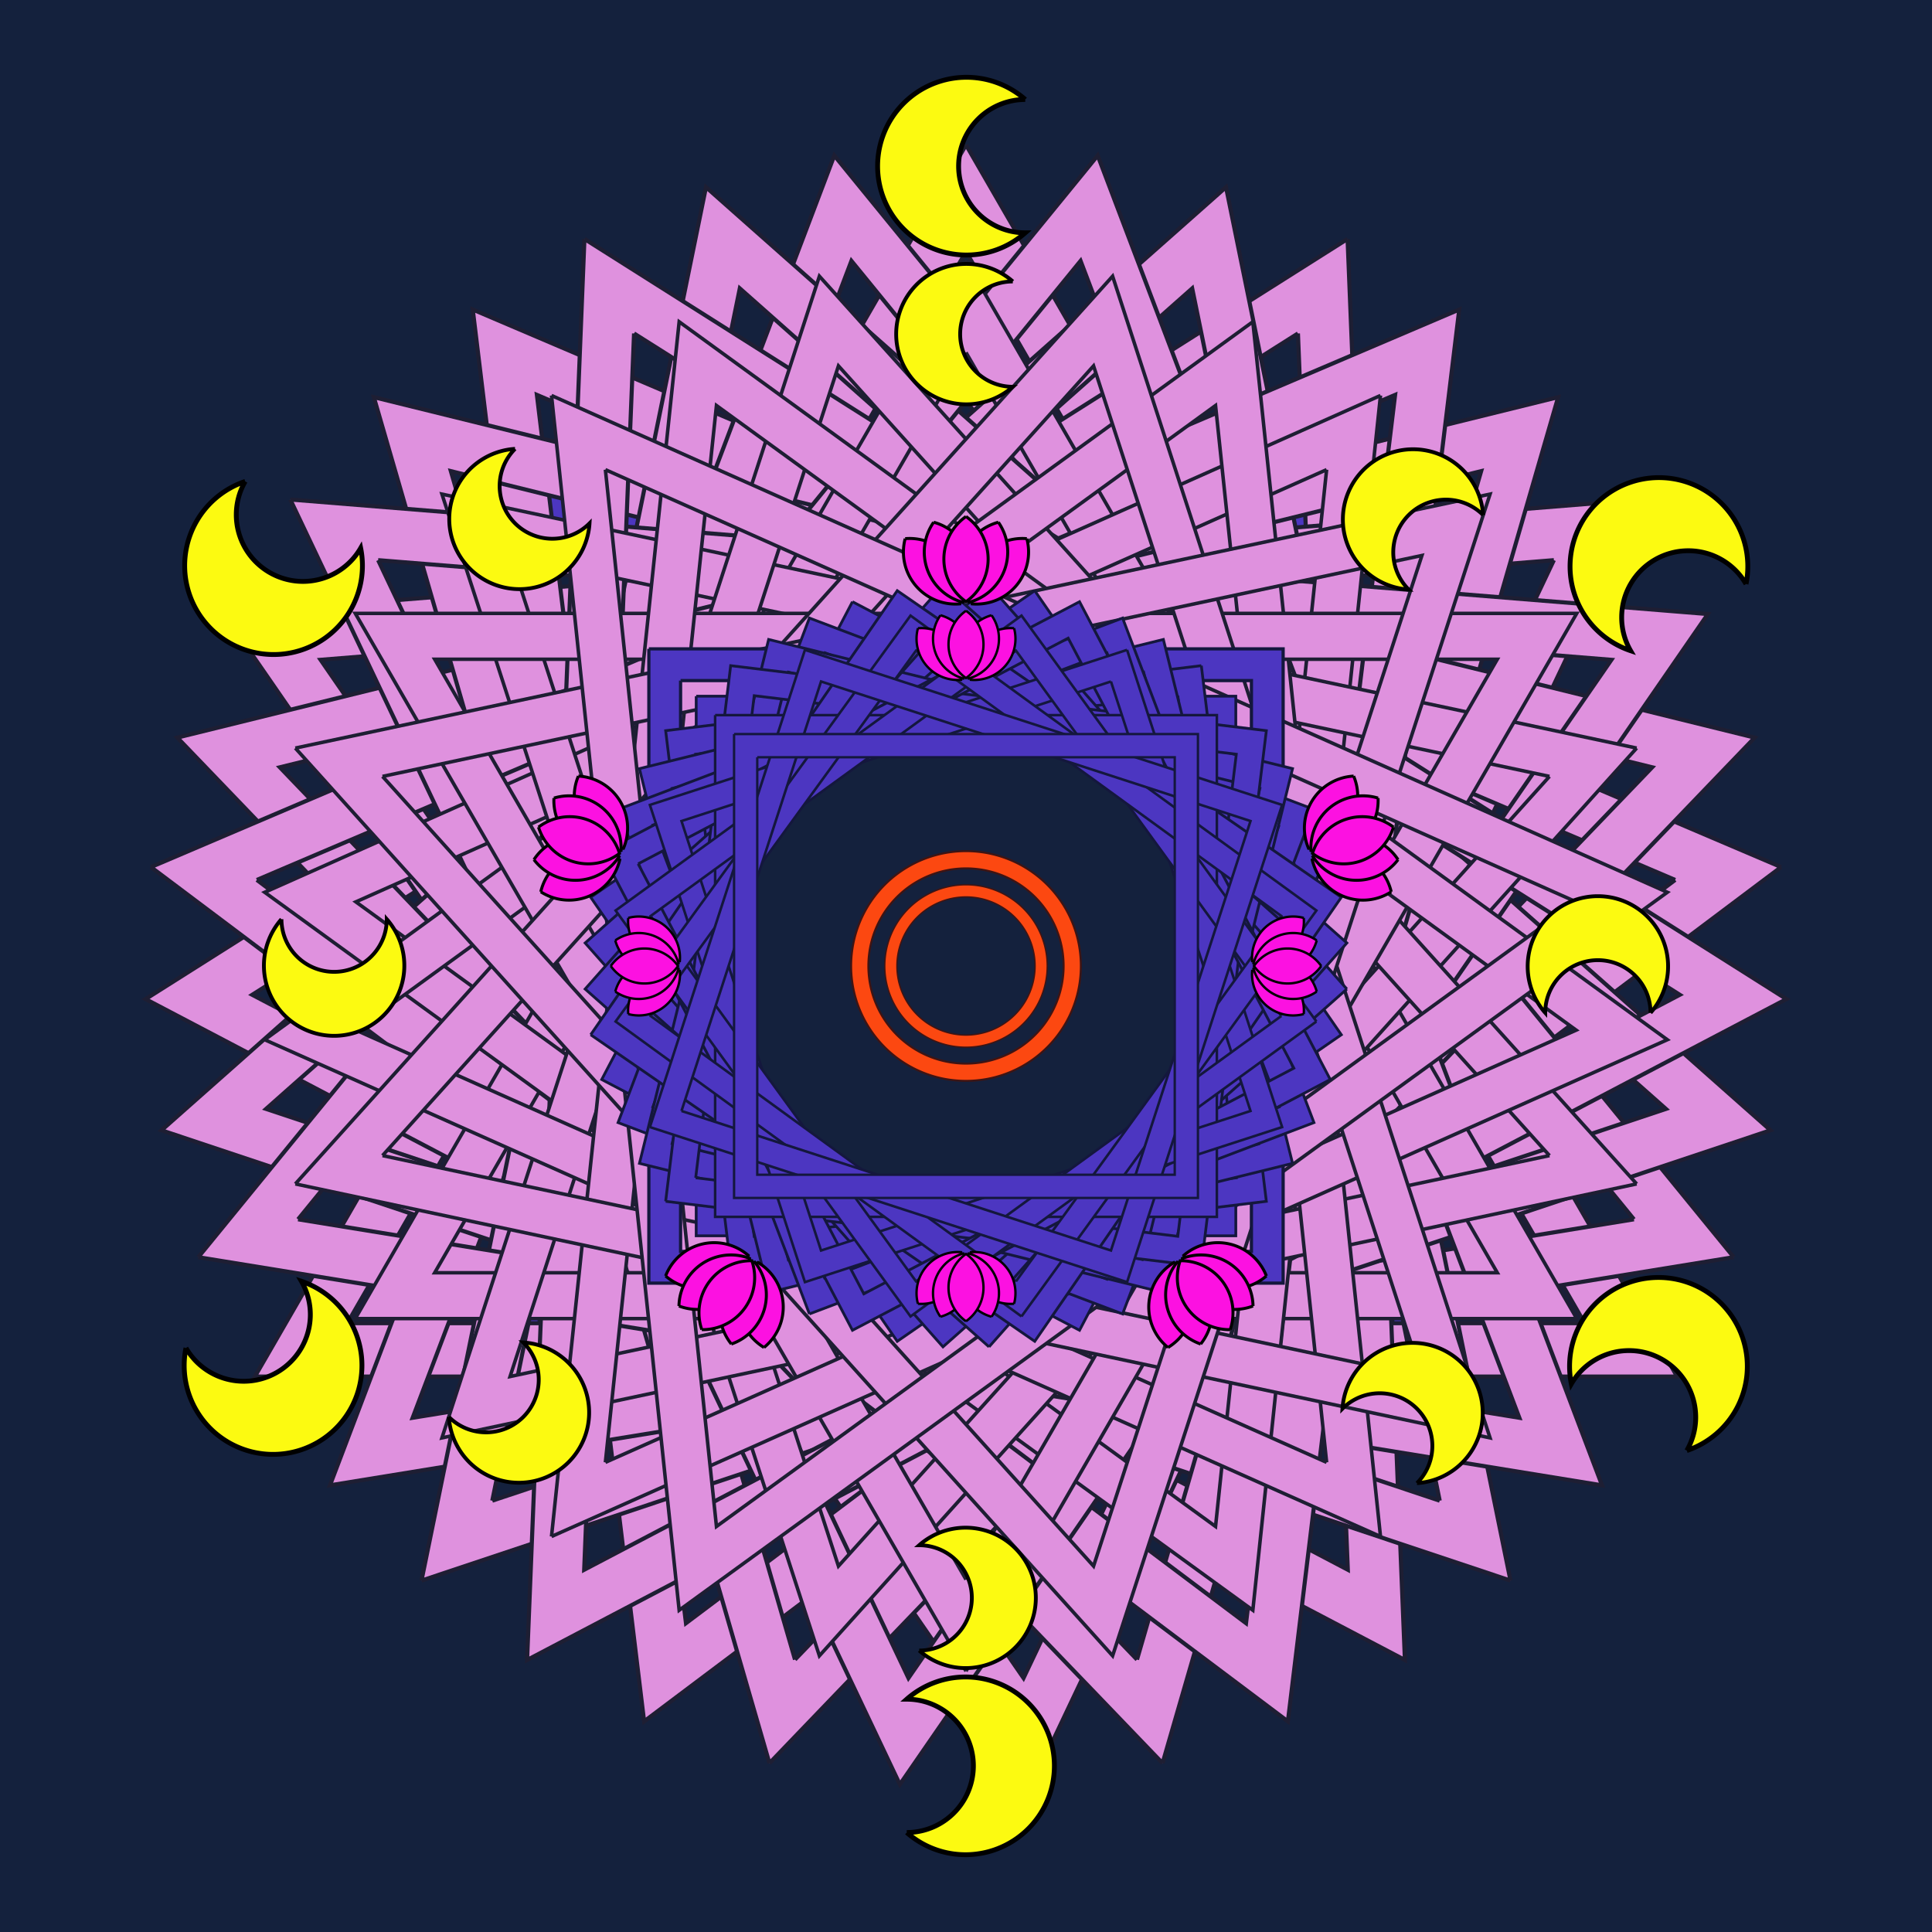 <svg xmlns="http://www.w3.org/2000/svg" viewBox="0 0 400 400" style="">
        <defs><path d="M142.00,200  a58,58 0 0,0 116.00,0 a58,58 0 1,0 -116.00,0 m8.70,0  a49.300,49.300 0 0,0 98.60,0 a49.300,49.300 0 1,0 -98.60,0" style="stroke:#3D1414;stroke-width:1;fill:#FC4811;fill-rule:evenodd" id="c1" /><path d="M200,0.00 L373.21,300.00 L26.79,300.00 L200,0.00 M200,26.00 L350.69,287.00 L49.31,287.00 L200,26.00" style="stroke:#1E1E33;stroke-width:1;fill:#DF91DE;fill-rule:evenodd" id="t1" /><path d="M102.00,102.00 h196.00 v196.00 h-196.00 v-196.00 m9.80,9.80 h176.40 v176.40 h-176.40 v-176.40" style="stroke:#14173D;stroke-width:1;fill:#4C36C1;fill-rule:evenodd" id="q1" /><path id="m1" d="M212.27,20.60 a18.4,18.4 0 1,0 0,27.60 a13.80,13.80 0 0,1 0,-27.60" style="stroke:#000;stroke-width:1;fill:#fcfa11;fill-rule:evenodd" /><g id="l1"><path d="M200,49.90  a17.38,17.38 0 0,1 0,28.44 a17.38,17.38 0 0,1 0,-28.44" style="stroke:#000;stroke-width:1;fill:#fc11e1;fill-rule:evenodd" transform="rotate(-40 200 81.50)" />
        <path d="M200,49.90  a17.38,17.38 0 0,1 0,28.44 a17.38,17.38 0 0,1 0,-28.44" style="stroke:#000;stroke-width:1;fill:#fc11e1;fill-rule:evenodd" transform="rotate(-20 200 81.50)" />
        <path d="M200,49.90  a17.38,17.38 0 0,1 0,28.44 a17.38,17.38 0 0,1 0,-28.44" style="stroke:#000;stroke-width:1;fill:#fc11e1;fill-rule:evenodd" transform="rotate(40 200 81.50)" />
        <path d="M200,49.90  a17.38,17.38 0 0,1 0,28.44 a17.38,17.38 0 0,1 0,-28.44" style="stroke:#000;stroke-width:1;fill:#fc11e1;fill-rule:evenodd" transform="rotate(20 200 81.50)" />
        <path d="M200,49.90  a17.38,17.38 0 0,1 0,28.44 a17.38,17.38 0 0,1 0,-28.44" style="stroke:#000;stroke-width:1;fill:#fc11e1;fill-rule:evenodd" /></g></defs>
        <rect x="0" y="0" width="400" height="400" rx="0" ry="0" style="fill:#14213d" />
        <use href="#q1" transform="matrix(1.00 0 0 1.00 0.00 0.00) rotate(0.00 200 200)" /><use href="#t1" transform="matrix(0.85 0 0 0.85 30.00 30.00) rotate(0.00 200 200)"/><use href="#t1" transform="matrix(0.85 0 0 0.85 30.00 30.00) rotate(27.69 200 200)"/><use href="#t1" transform="matrix(0.85 0 0 0.85 30.00 30.00) rotate(55.38 200 200)"/><use href="#t1" transform="matrix(0.85 0 0 0.85 30.00 30.00) rotate(83.08 200 200)"/><use href="#t1" transform="matrix(0.85 0 0 0.85 30.00 30.00) rotate(110.77 200 200)"/><use href="#t1" transform="matrix(0.85 0 0 0.85 30.00 30.00) rotate(138.46 200 200)"/><use href="#t1" transform="matrix(0.85 0 0 0.85 30.00 30.00) rotate(166.15 200 200)"/><use href="#t1" transform="matrix(0.85 0 0 0.85 30.00 30.00) rotate(193.85 200 200)"/><use href="#t1" transform="matrix(0.85 0 0 0.85 30.00 30.00) rotate(221.54 200 200)"/><use href="#t1" transform="matrix(0.85 0 0 0.85 30.00 30.00) rotate(249.23 200 200)"/><use href="#t1" transform="matrix(0.85 0 0 0.85 30.00 30.00) rotate(276.92 200 200)"/><use href="#t1" transform="matrix(0.85 0 0 0.85 30.00 30.00) rotate(304.62 200 200)"/><use href="#t1" transform="matrix(0.85 0 0 0.85 30.00 30.00) rotate(332.31 200 200)"/>
        <use href="#t1" transform="matrix(0.73 0 0 0.73 54.00 54.00) rotate(0.00 200 200)"/><use href="#t1" transform="matrix(0.73 0 0 0.73 54.00 54.00) rotate(36.00 200 200)"/><use href="#t1" transform="matrix(0.73 0 0 0.73 54.00 54.00) rotate(72.00 200 200)"/><use href="#t1" transform="matrix(0.73 0 0 0.73 54.00 54.00) rotate(108.00 200 200)"/><use href="#t1" transform="matrix(0.73 0 0 0.73 54.00 54.00) rotate(144.00 200 200)"/><use href="#t1" transform="matrix(0.73 0 0 0.73 54.00 54.00) rotate(180.00 200 200)"/><use href="#t1" transform="matrix(0.73 0 0 0.73 54.00 54.00) rotate(216.00 200 200)"/><use href="#t1" transform="matrix(0.73 0 0 0.73 54.00 54.00) rotate(252.00 200 200)"/><use href="#t1" transform="matrix(0.73 0 0 0.73 54.00 54.00) rotate(288.00 200 200)"/><use href="#t1" transform="matrix(0.73 0 0 0.73 54.00 54.00) rotate(324.00 200 200)"/><use href="#q1" transform="matrix(0.67 0 0 0.67 66.00 66.00) rotate(0.00 200 200)" />
        <use href="#q1" transform="matrix(0.57 0 0 0.57 86.00 86.00) rotate(0.00 200 200)" /><use href="#q1" transform="matrix(0.57 0 0 0.57 86.00 86.00) rotate(27.69 200 200)" /><use href="#q1" transform="matrix(0.57 0 0 0.57 86.00 86.00) rotate(55.38 200 200)" /><use href="#q1" transform="matrix(0.57 0 0 0.57 86.00 86.00) rotate(83.08 200 200)" /><use href="#q1" transform="matrix(0.57 0 0 0.57 86.00 86.00) rotate(110.77 200 200)" /><use href="#q1" transform="matrix(0.57 0 0 0.57 86.00 86.00) rotate(138.46 200 200)" /><use href="#q1" transform="matrix(0.57 0 0 0.57 86.00 86.00) rotate(166.15 200 200)" /><use href="#q1" transform="matrix(0.57 0 0 0.57 86.00 86.00) rotate(193.85 200 200)" /><use href="#q1" transform="matrix(0.57 0 0 0.57 86.00 86.00) rotate(221.54 200 200)" /><use href="#q1" transform="matrix(0.57 0 0 0.57 86.00 86.00) rotate(249.23 200 200)" /><use href="#q1" transform="matrix(0.57 0 0 0.57 86.00 86.00) rotate(276.92 200 200)" /><use href="#q1" transform="matrix(0.57 0 0 0.57 86.00 86.00) rotate(304.62 200 200)" /><use href="#q1" transform="matrix(0.57 0 0 0.57 86.00 86.00) rotate(332.31 200 200)" /><use href="#q1" transform="matrix(0.53 0 0 0.53 94.00 94.00) rotate(0.00 200 200)" /><use href="#q1" transform="matrix(0.53 0 0 0.53 94.00 94.00) rotate(72.00 200 200)" /><use href="#q1" transform="matrix(0.53 0 0 0.53 94.00 94.00) rotate(144.00 200 200)" /><use href="#q1" transform="matrix(0.53 0 0 0.53 94.00 94.00) rotate(216.00 200 200)" /><use href="#q1" transform="matrix(0.53 0 0 0.53 94.00 94.00) rotate(288.00 200 200)" />
        <use href="#q1" transform="matrix(0.49 0 0 0.49 102.00 102.00) rotate(0.00 200 200)" /><use href="#c1" transform="matrix(0.41 0 0 0.41 118.00 118.00) rotate(0.00 200 200)" />
        
        <use href="#c1" transform="matrix(0.29 0 0 0.29 142.00 142.00) rotate(0.00 200 200)" /><use href="#m1" transform="matrix(1.00 0 0 1.00 0.00 0.00) rotate(0.00 200 200)" /><use href="#m1" transform="matrix(1.00 0 0 1.00 0.00 0.00) rotate(60.00 200 200)" /><use href="#m1" transform="matrix(1.00 0 0 1.00 0.00 0.00) rotate(120.00 200 200)" /><use href="#m1" transform="matrix(1.00 0 0 1.00 0.00 0.00) rotate(180.00 200 200)" /><use href="#m1" transform="matrix(1.00 0 0 1.00 0.00 0.00) rotate(240.00 200 200)" /><use href="#m1" transform="matrix(1.00 0 0 1.00 0.00 0.00) rotate(300.00 200 200)" /><use href="#m1" transform="matrix(0.79 0 0 0.79 42.00 42.00) rotate(0.00 200 200)" /><use href="#m1" transform="matrix(0.79 0 0 0.79 42.00 42.00) rotate(45.00 200 200)" /><use href="#m1" transform="matrix(0.79 0 0 0.79 42.00 42.00) rotate(90.00 200 200)" /><use href="#m1" transform="matrix(0.79 0 0 0.79 42.00 42.00) rotate(135.00 200 200)" /><use href="#m1" transform="matrix(0.79 0 0 0.79 42.00 42.00) rotate(180.00 200 200)" /><use href="#m1" transform="matrix(0.79 0 0 0.79 42.00 42.00) rotate(225.00 200 200)" /><use href="#m1" transform="matrix(0.79 0 0 0.79 42.00 42.00) rotate(270.00 200 200)" /><use href="#m1" transform="matrix(0.79 0 0 0.79 42.00 42.00) rotate(315.00 200 200)" />
        <use href="#l1" transform="matrix(0.62 0 0 0.62 76.00 76.00) rotate(0.00 200 200)" /><use href="#l1" transform="matrix(0.62 0 0 0.62 76.00 76.00) rotate(72.00 200 200)" /><use href="#l1" transform="matrix(0.62 0 0 0.62 76.00 76.00) rotate(144.00 200 200)" /><use href="#l1" transform="matrix(0.62 0 0 0.62 76.00 76.00) rotate(216.00 200 200)" /><use href="#l1" transform="matrix(0.62 0 0 0.62 76.00 76.00) rotate(288.00 200 200)" /><use href="#l1" transform="matrix(0.49 0 0 0.49 102.00 102.00) rotate(0.00 200 200)" /><use href="#l1" transform="matrix(0.49 0 0 0.49 102.00 102.00) rotate(90.00 200 200)" /><use href="#l1" transform="matrix(0.49 0 0 0.49 102.00 102.00) rotate(180.00 200 200)" /><use href="#l1" transform="matrix(0.49 0 0 0.49 102.00 102.00) rotate(270.00 200 200)" />
      </svg>